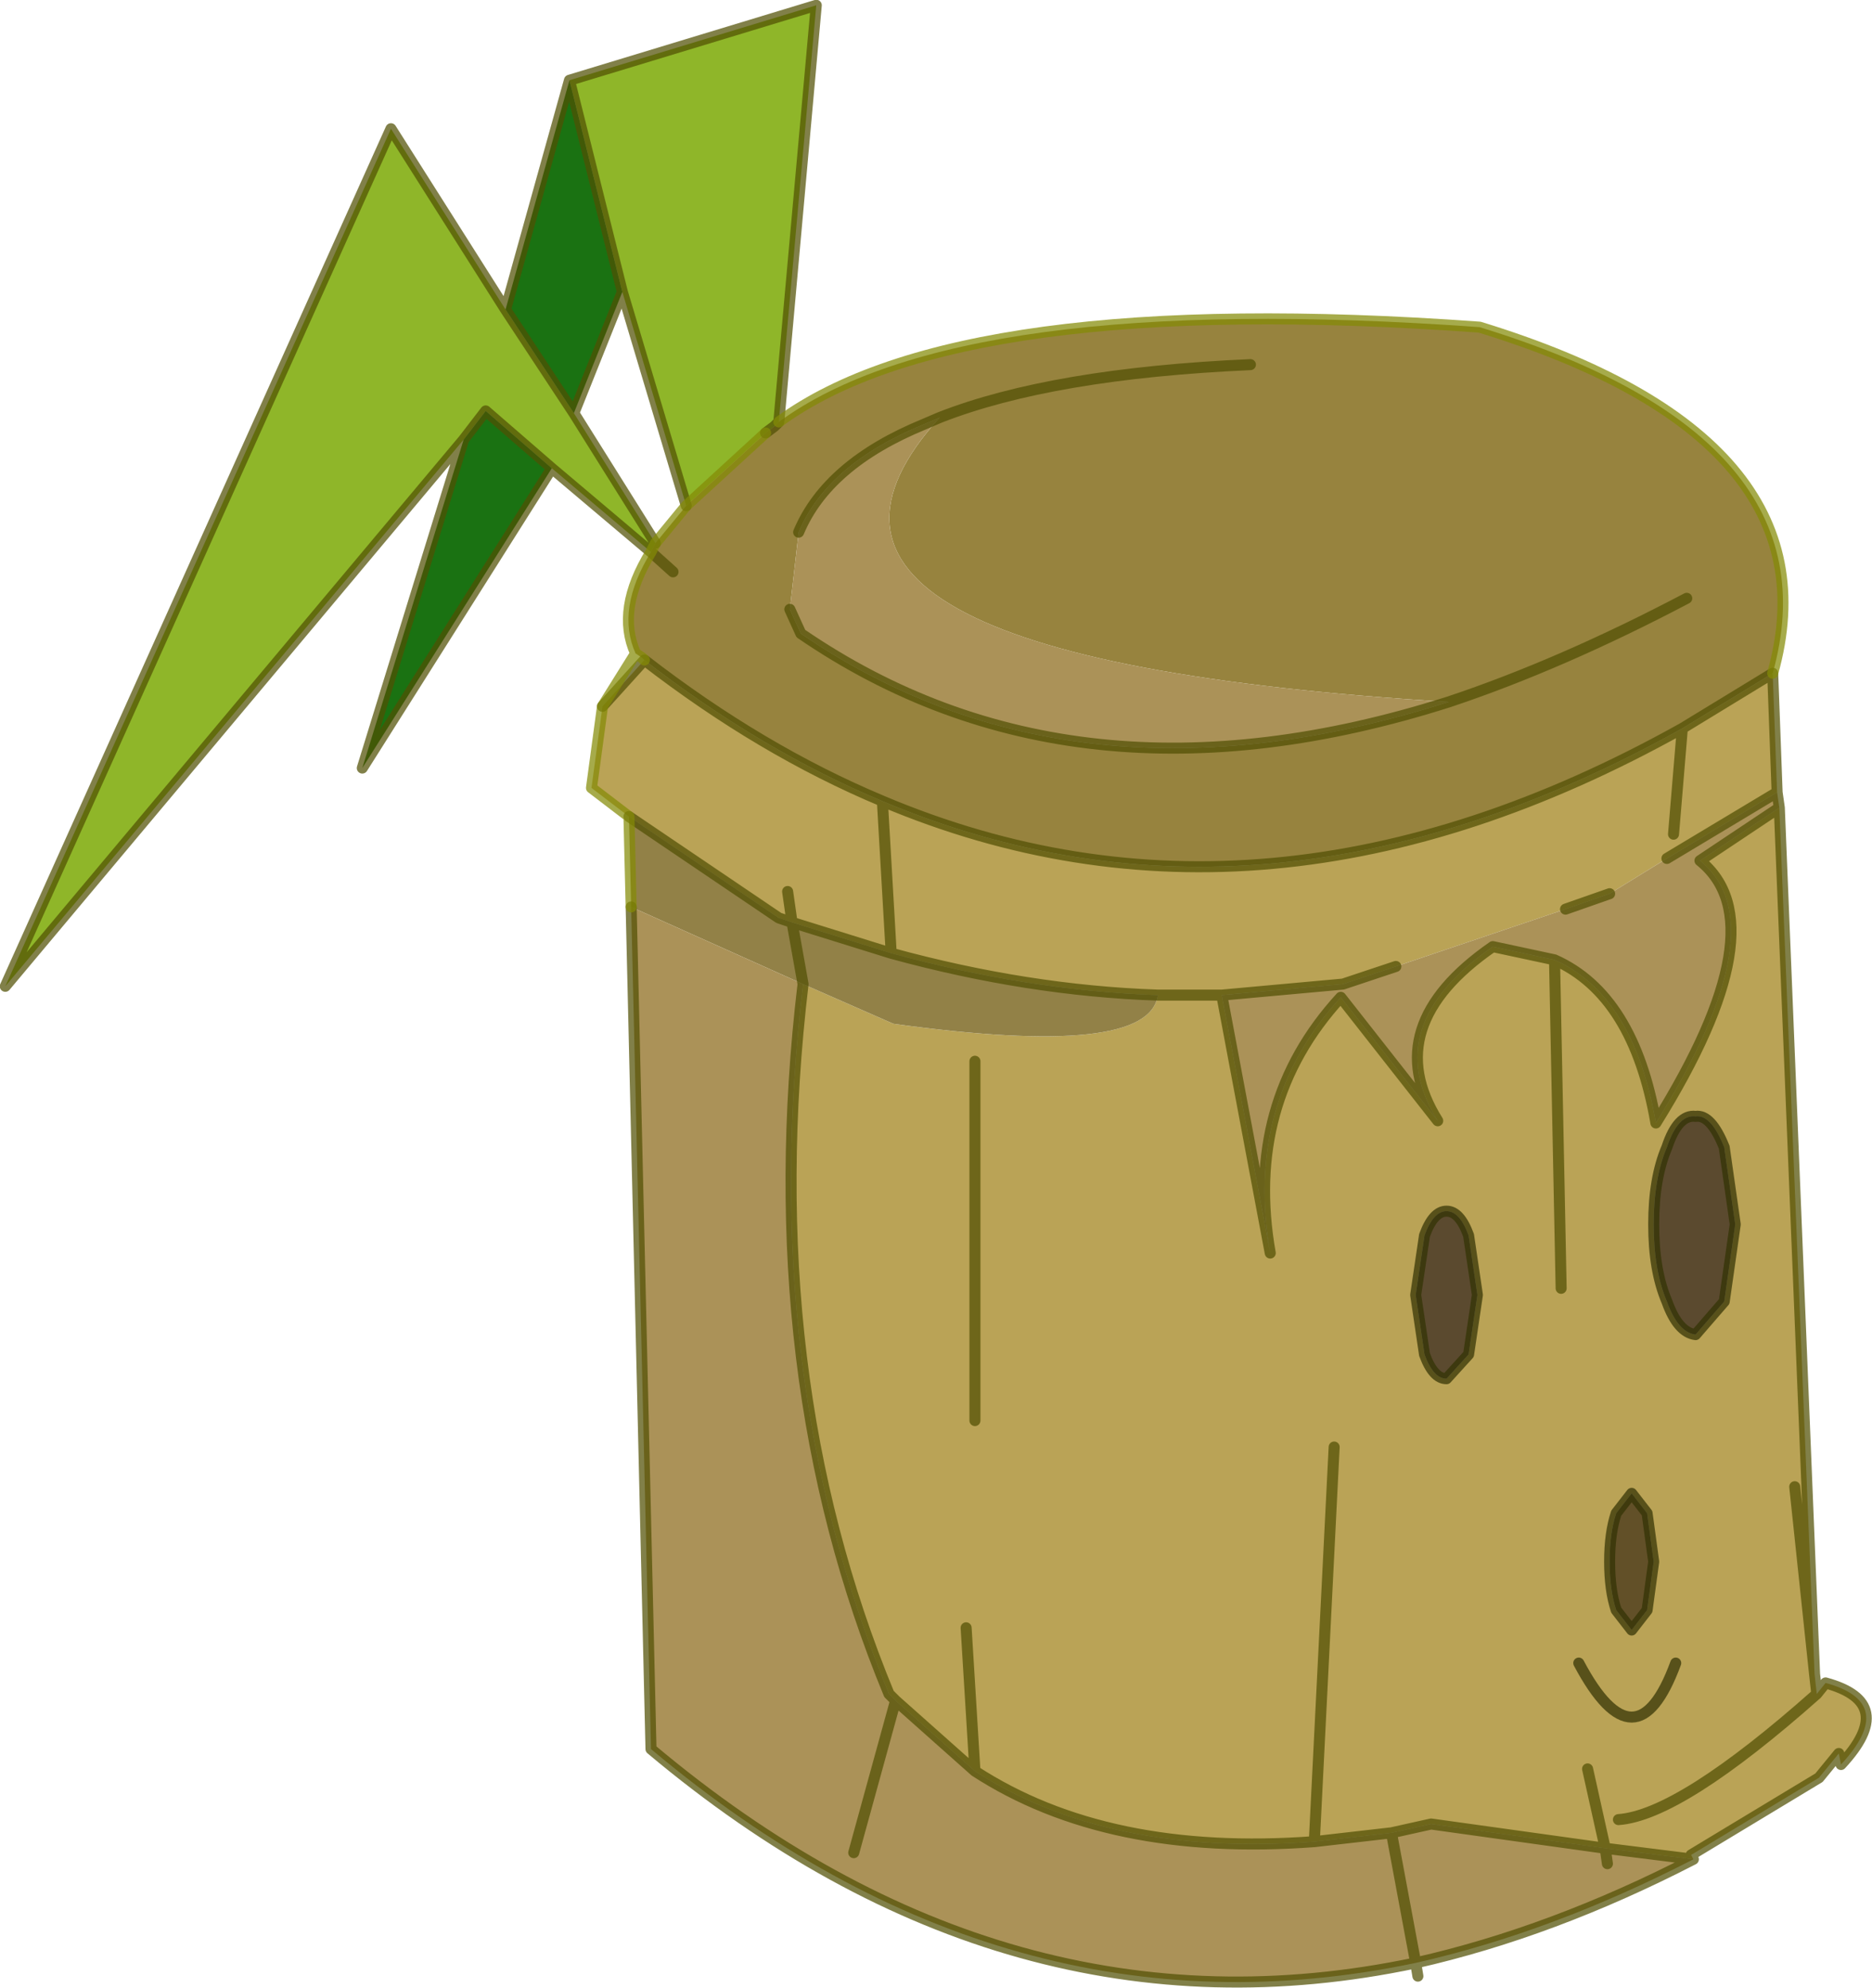 <svg viewBox="0 0 42.473 45.084" xmlns="http://www.w3.org/2000/svg" xmlns:xlink="http://www.w3.org/1999/xlink"><use transform="translate(.02 .02)" width="42.4" height="45.05" xlink:href="#a"/><defs><g id="a"><path d="m259.05 181.4 1.55 2.35 1.85 2.95-.1.2-2.25-1.9-1.5-1.3-.5.65-10.4 12.4 8.75-19.45 2.6 4.1m2.65-.4-1.2-4.8 5.6-1.7-.85 9.45-.1.1-.2.15-1.8 1.65-1.45-4.85" fill="#8fb629" fill-rule="evenodd" transform="translate(-247.6 -174.4)"/><path d="m259.05 181.4 1.45-5.2 1.2 4.8-1.1 2.75-1.55-2.35m-.95 2.95.5-.65 1.5 1.3-4.3 6.8 2.3-7.45" fill="#1a7212" fill-rule="evenodd" transform="translate(-247.6 -174.4)"/><path d="M265.25 183.95q4.1-3 15.9-2.15 8.15 2.5 6.65 7.85l-2.05 1.25q-9.5 5.3-18.15 1.65-2.75-1.15-5.4-3.2l-.05-.05-.15-.1q-.45-1 .35-2.3l.1-.2.7-.85 1.8-1.65.2-.15.1-.1m-2.4 3.4-.5-.45.5.45m6.05-3.5-.35.15q-2.2.9-2.85 2.45l-.2 1.75.25.55q6.2 4.25 14.7 1.55-16.5-1-11.55-6.45 2.55-1 7.05-1.2-4.5.2-7.05 1.2m16.95 4.1q-2.85 1.5-5.4 2.35 2.55-.85 5.4-2.35" fill="#97833e" fill-rule="evenodd" transform="translate(-247.6 -174.4)"/><path d="m287.8 189.65.1 2.7-2.5 1.5-1.3.8-1 .35-3.85 1.3-1.2.4-2.75.25 1.1 5.85q-.6-3.4 1.6-5.8l2.2 2.8q-1.35-2.15 1.25-3.95l1.4.3q1.8.8 2.3 3.7 2.8-4.5 1-5.95l1.8-1.2.8 19.65.05.45.2-.25q1.65.45.35 1.85l-.05-.25-.45.55-2.9 1.75.05.1-2-.25-.4-1.8.4 1.8-3.95-.55-.9.2-1.75.2q-4.7.35-7.7-1.6l-1.8-1.6-.15-.15q-3-7.25-1.95-16.1l2.05.9q5.8.8 6-.65-2.95-.1-6.05-.95l-2.25-.7-.3-.1-3.4-2.3-.85-.65.25-1.85.95-1.05q2.65 2.05 5.4 3.2l.2 3.45-.2-3.45q8.65 3.65 18.15-1.65l2.05-1.25m-22.35 4.95.1.7-.1-.7m9.85 2.35h-1.45 1.45m10.25-3.65.2-2.4-.2 2.4m1.15 7.1q-.3-.75-.65-.7-.4-.05-.65.7-.3.7-.3 1.75t.3 1.75q.25.7.65.75l.65-.75.25-1.75-.25-1.75m-2.1 7.85-.35.45q-.15.45-.15 1.1t.15 1.1l.35.45.35-.45.15-1.1-.15-1.1-.35-.45m-.3 7.4q1.4-.1 4.5-2.85-3.1 2.75-4.5 2.85m4.45-3.3-.45-4.25.45 4.25m-7.65-8.6-.2-1.35q-.2-.55-.5-.55t-.5.55l-.2 1.35.2 1.35q.2.55.5.55l.5-.55.2-1.35m-11.6 7.55.2 3.25-.2-3.25m.2-4.7v-8.15 8.15m8.15.6-.45 8.95.45-8.95m7.75 4.9q-.9 2.45-2.2 0 1.3 2.45 2.2 0m-2.6-8.5-.15-7.45.15 7.45" fill="#baa356" fill-rule="evenodd" transform="translate(-247.6 -174.4)"/><path d="m261.85 192.9 3.4 2.3.3.1.25 1.4-.25-1.4 2.25.7q3.1.85 6.05.95-.2 1.45-6 .65l-2.05-.9-3.9-1.75-.05-2.05" fill="#928147" fill-rule="evenodd" transform="translate(-247.6 -174.4)"/><path d="m287.9 192.35.05.35-1.8 1.2q1.8 1.45-1 5.95-.5-2.9-2.3-3.7l-1.4-.3q-2.6 1.8-1.25 3.95L278 197q-2.2 2.4-1.6 5.8l-1.1-5.85 2.75-.25 1.2-.4 3.85-1.3 1-.35 1.3-.8 2.5-1.5m-1.9 24.2q-3.2 1.65-6.3 2.35l-.55-2.95.55 2.95q-9.25 1.95-17.35-4.85l-.45-19.1 3.9 1.75q-1.05 8.85 1.95 16.1l.15.15 1.8 1.6q3 1.95 7.7 1.6l1.75-.2.9-.2 3.95.55 2 .25m-20.3-30.1q.65-1.55 2.85-2.45l.35-.15q-4.95 5.45 11.55 6.45-8.5 2.7-14.7-1.55l-.25-.55.2-1.75m18.35 30.2-.05-.35.05.35m-17.1-.25.95-3.45-.95 3.45" fill="#ab9258" fill-rule="evenodd" transform="translate(-247.6 -174.4)"/><path d="m286.7 200.4.25 1.75-.25 1.75-.65.75q-.4-.05-.65-.75-.3-.7-.3-1.75t.3-1.75q.25-.75.65-.7.35-.05.65.7m-5.6 3.35-.2 1.35-.5.55q-.3 0-.5-.55l-.2-1.35.2-1.35q.2-.55.5-.55t.5.55l.2 1.35" fill="#5b4a2f" fill-rule="evenodd" transform="translate(-247.6 -174.4)"/><path d="m284.6 208.25.35.45.15 1.1-.15 1.1-.35.45-.35-.45q-.15-.45-.15-1.1t.15-1.1l.35-.45" fill="#625028" fill-rule="evenodd" transform="translate(-247.6 -174.4)"/><path d="M12.9 1.8 11.45 7 13 9.35l1.1-2.75-1.2-4.8L18.5.1l-.85 9.45-.1.1-.2.15m22.85 5.45.1 2.7.05.35.8 19.65.05.45.2-.25q1.65.45.35 1.85l-.05-.25-.45.55-2.9 1.75.05.1q-3.2 1.65-6.3 2.35l.05.3M11.45 7l-2.6-4.1L.1 22.35l10.4-12.4.5-.65 1.5 1.3 2.25 1.9.5.45m-.4-.65L13 9.35m.65 6.65.95-1.05m-.35 3.55 3.4 2.3.3.1-.1-.7m.35 2.1-.25-1.4 2.25.7-.2-3.45q-2.75-1.15-5.4-3.2m-4.1-5L8.2 17.4l4.3-6.8m3.05.85L14.1 6.6m4 5.45q.65-1.55 2.85-2.45l.35-.15q2.55-1 7.05-1.2M17.9 13.8l.25.55q6.2 4.25 14.7 1.55 2.55-.85 5.4-2.35m-12 9q-2.95-.1-6.05-.95m11.45.3-1.2.4-2.75.25 1.1 5.85q-.6-3.4 1.6-5.8l2.2 2.8q-1.35-2.15 1.25-3.95l1.4.3q1.8.8 2.3 3.7 2.8-4.5 1-5.95l1.8-1.2m-14.1 4.25h1.45m12.6-4.6-2.5 1.5m-1.3.8-1 .35m2.65-4.1-.2 2.4M20 18.15q8.65 3.65 18.15-1.65l2.05-1.25M36.4 41.9l2 .25M36 40.1l.4 1.8-3.95-.55-.9.2.55 2.95q-9.25 1.95-17.35-4.85l-.45-19.1M41.2 38.4q-3.1 2.75-4.5 2.85m-.3.65.05.35m4.25-8.55.45 4.25M22.1 24.05v8.15m0 7.95-.2-3.25m-3.7-14.6q-1.05 8.85 1.95 16.1l.15.15 1.8 1.6q3 1.95 7.7 1.6l.45-8.95m-9.95 5.75L19.35 42m10.45-.25 1.75-.2m3.7-19.8.15 7.45" fill="none" stroke="#515004" stroke-linecap="round" stroke-linejoin="round" stroke-opacity=".722" stroke-width=".25"/><path d="M17.65 9.55q4.1-3 15.9-2.15 8.15 2.5 6.65 7.85M14.75 12.5l.1-.2m.7-.85-.7.85m-.45 2.5-.75 1.2-.25 1.85.85.65.05 2.05m.3-5.6-.05-.05-.15-.1q-.45-1 .35-2.3m2.6-2.7-1.8 1.65" fill="none" stroke="#848a06" stroke-linecap="round" stroke-linejoin="round" stroke-opacity=".722" stroke-width=".25"/><path d="m39.1 26 .25 1.75-.25 1.75-.65.75q-.4-.05-.65-.75-.3-.7-.3-1.75t.3-1.75q.25-.75.65-.7.35-.05.65.7M37 33.85l.35.45.15 1.1-.15 1.1-.35.45-.35-.45q-.15-.45-.15-1.1t.15-1.1l.35-.45m-3.5-4.5-.2 1.35-.5.55q-.3 0-.5-.55l-.2-1.35.2-1.35q.2-.55.5-.55t.5.55l.2 1.35m2.3 8.35q1.3 2.45 2.2 0" fill="none" stroke="#323203" stroke-linecap="round" stroke-linejoin="round" stroke-opacity=".722" stroke-width=".25"/></g></defs></svg>